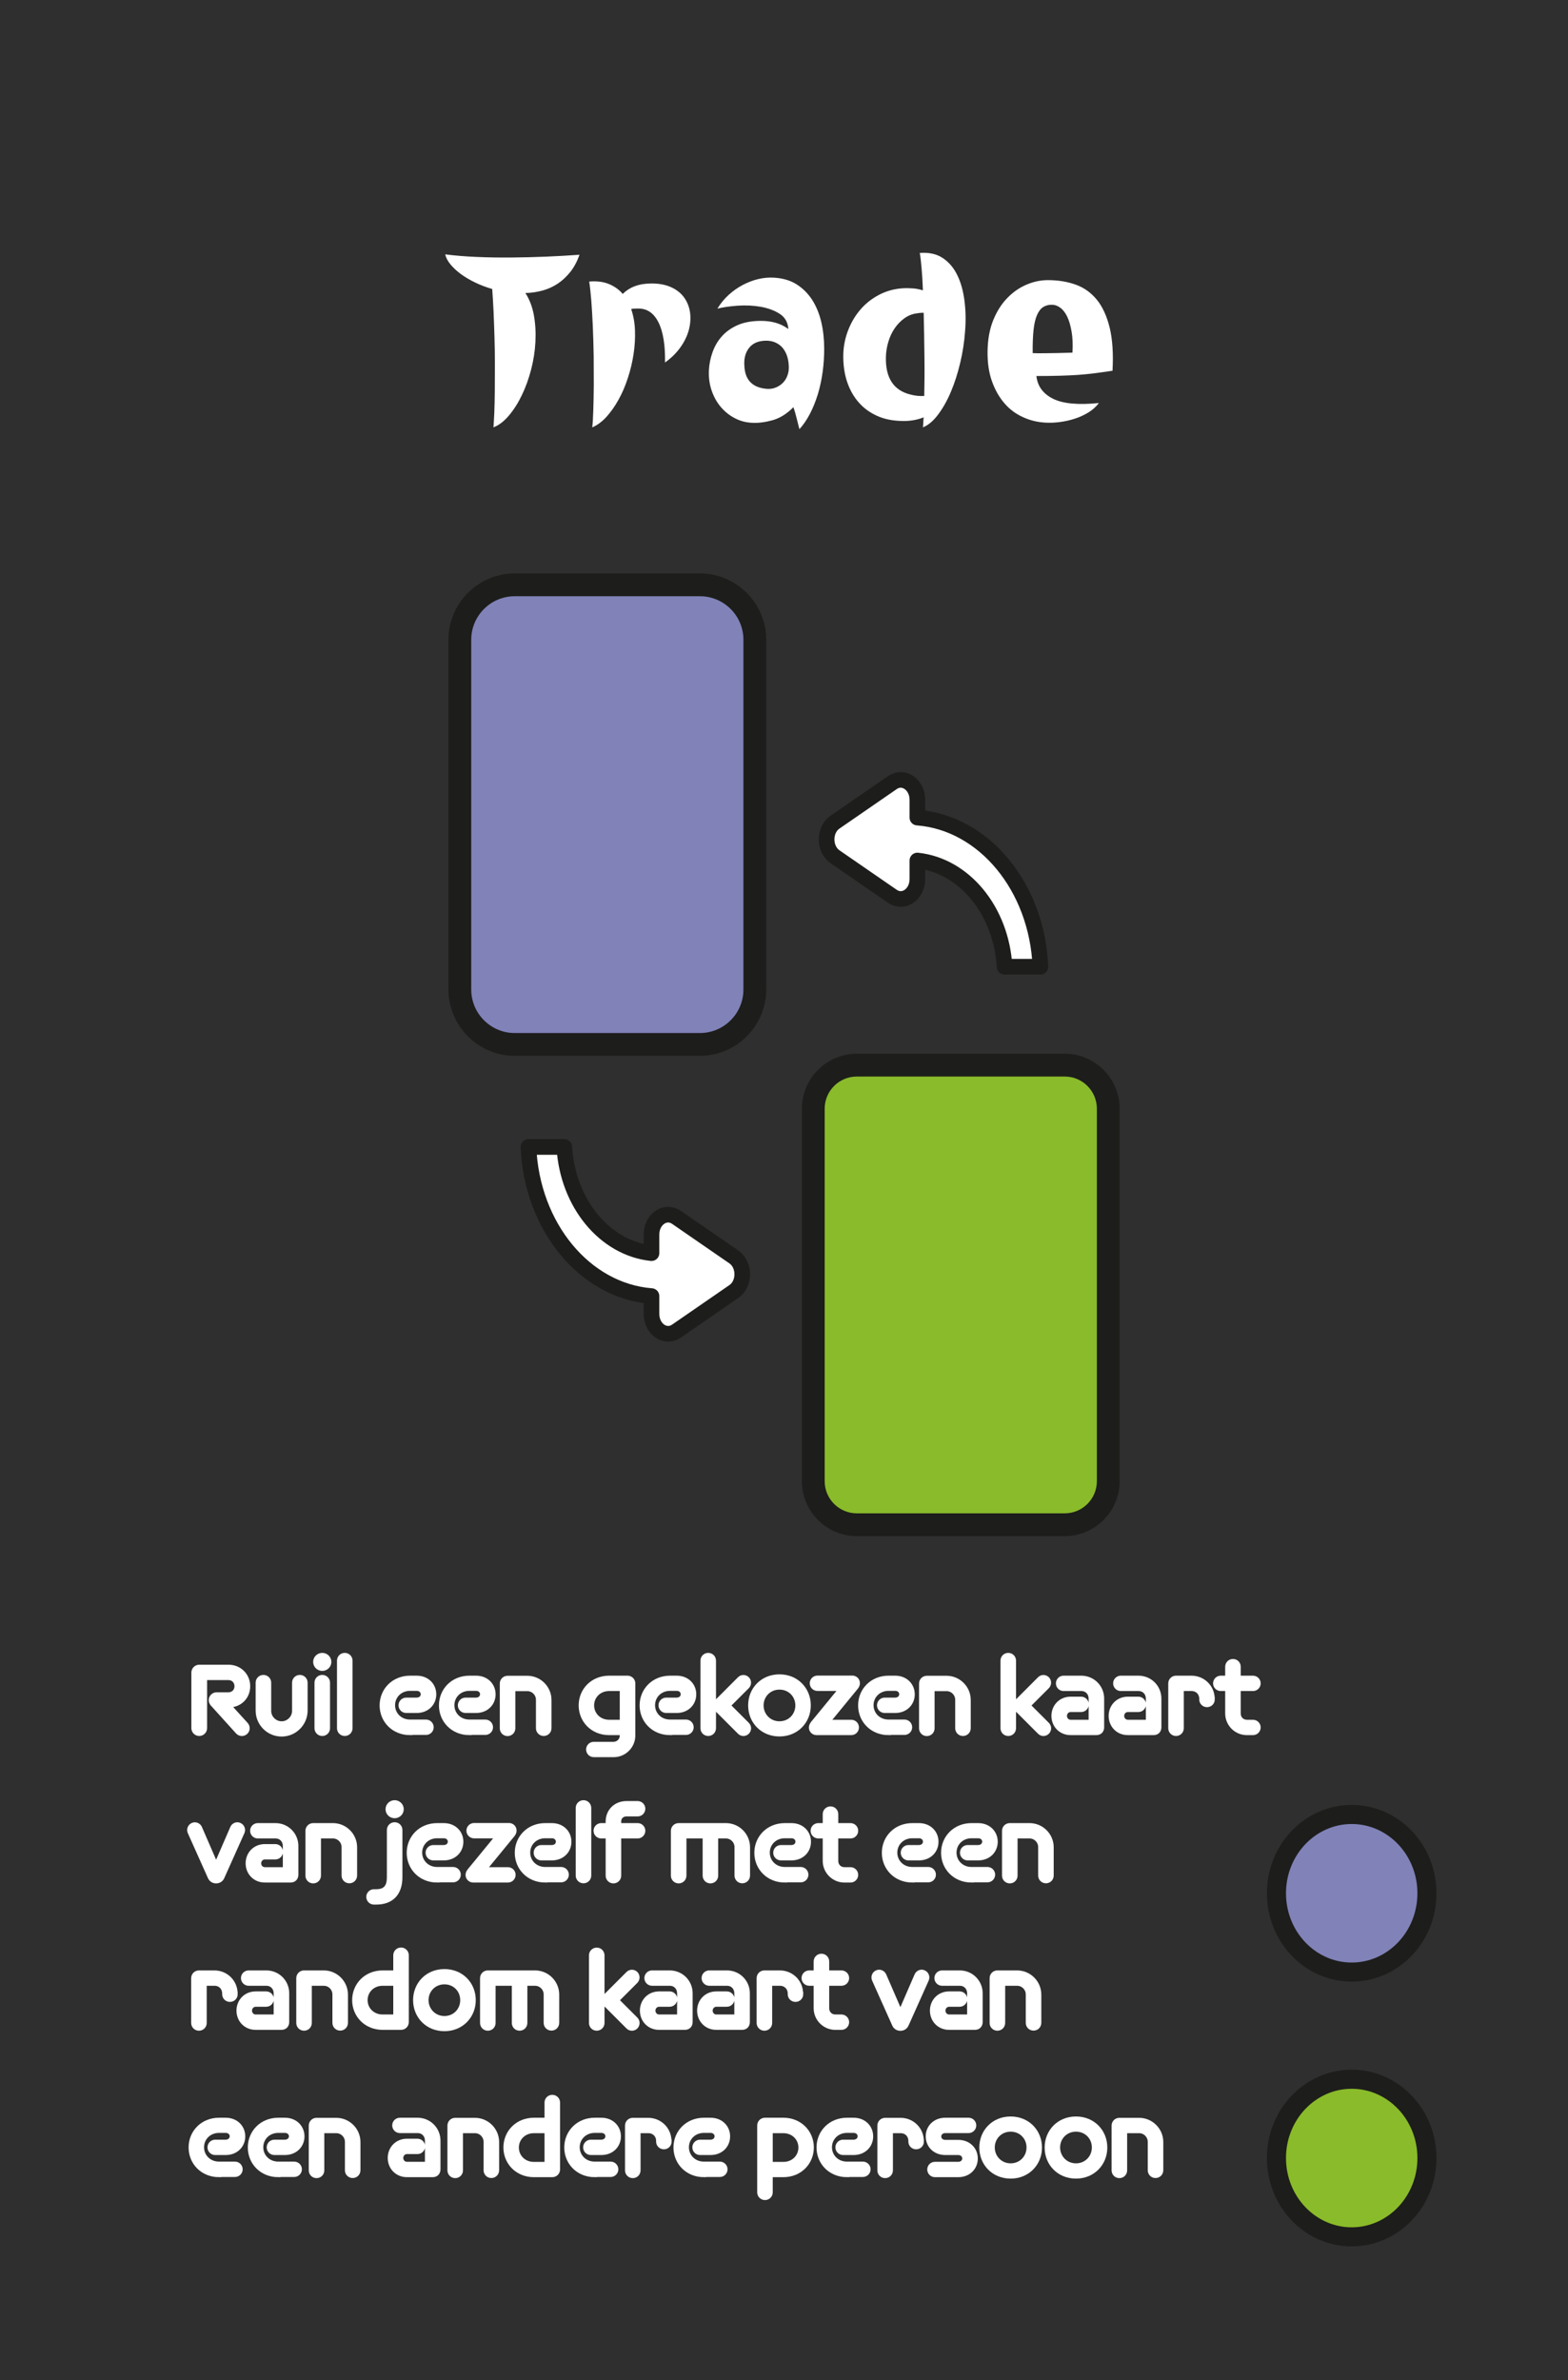 <?xml version="1.0" encoding="UTF-8"?>
<svg id="Laag_1" data-name="Laag 1" xmlns="http://www.w3.org/2000/svg" viewBox="0 0 164.41 249.45">
  <defs>
    <style>
      .cls-1 {
        stroke: #fff;
        stroke-miterlimit: 10;
        stroke-width: .45px;
      }

      .cls-1, .cls-2, .cls-3 {
        fill: #fff;
      }

      .cls-2 {
        stroke: #1d1d1b;
        stroke-linejoin: round;
        stroke-width: 1.64px;
      }

      .cls-4 {
        fill: #8082b8;
      }

      .cls-4, .cls-5, .cls-6, .cls-7, .cls-3 {
        stroke-width: 0px;
      }

      .cls-5 {
        fill: #2f2f2f;
      }

      .cls-6 {
        fill: #1d1d1b;
      }

      .cls-7 {
        fill: #8abb2a;
      }
    </style>
  </defs>
  <rect class="cls-5" x="0" width="164.41" height="249.45"/>
  <g>
    <path class="cls-4" d="M141.73,206.68c-4.35,0-7.89-3.7-7.89-8.26s3.54-8.25,7.89-8.25,7.89,3.7,7.89,8.25-3.54,8.26-7.89,8.26Z"/>
    <path class="cls-6" d="M141.73,191.17c3.8,0,6.89,3.25,6.89,7.26s-3.09,7.26-6.89,7.26-6.89-3.25-6.89-7.26,3.09-7.26,6.89-7.26M141.73,189.17c-4.91,0-8.89,4.14-8.89,9.26s3.98,9.26,8.89,9.26,8.89-4.14,8.89-9.26-3.98-9.26-8.89-9.26h0Z"/>
  </g>
  <g>
    <ellipse class="cls-7" cx="141.73" cy="226.17" rx="7.89" ry="8.26"/>
    <path class="cls-6" d="M141.73,218.92c3.8,0,6.89,3.25,6.89,7.26s-3.09,7.26-6.89,7.26-6.89-3.25-6.89-7.26,3.09-7.26,6.89-7.26M141.73,216.92c-4.91,0-8.89,4.14-8.89,9.26s3.98,9.26,8.89,9.26,8.89-4.14,8.89-9.26-3.98-9.26-8.89-9.26h0Z"/>
  </g>
  <g>
    <path class="cls-3" d="M60.76,26.71c-.25.7-.57,1.3-.96,1.79s-.83.9-1.32,1.23c-.49.32-1.03.57-1.6.72-.58.16-1.17.25-1.79.26.43.67.73,1.45.89,2.34.16.89.21,1.82.16,2.79-.05.97-.2,1.93-.45,2.89s-.57,1.85-.96,2.66c-.39.82-.84,1.53-1.35,2.14s-1.05,1.03-1.64,1.26c.03-.37.06-.89.09-1.56.03-.68.04-1.43.05-2.28,0-.84.01-1.74.01-2.7s-.01-1.91-.04-2.86c-.03-.95-.06-1.87-.1-2.75-.04-.88-.09-1.67-.14-2.35-.63-.18-1.23-.41-1.79-.68-.56-.27-1.05-.56-1.49-.88-.43-.32-.79-.65-1.09-1.01s-.48-.71-.56-1.06c1.03.13,2.13.22,3.3.27,1.17.05,2.36.07,3.59.06s2.45-.04,3.66-.09c1.22-.05,2.39-.12,3.53-.2Z"/>
    <path class="cls-3" d="M69.73,38.01c.03-1.85-.2-3.27-.7-4.25-.5-.98-1.23-1.46-2.2-1.42-.13,0-.25,0-.35.01-.1,0-.2.02-.3.04.23.67.37,1.41.4,2.23.03.82-.02,1.65-.15,2.5-.13.85-.33,1.69-.6,2.51-.27.82-.59,1.58-.98,2.27-.38.69-.81,1.29-1.27,1.8-.47.51-.96.87-1.48,1.09.05-.43.09-1.04.11-1.83.03-.78.04-1.66.05-2.62,0-.97,0-1.98-.01-3.04-.02-1.06-.05-2.08-.09-3.06-.04-.98-.1-1.89-.16-2.73-.07-.83-.14-1.5-.22-2,.8-.07,1.49.02,2.07.26.58.24,1.07.59,1.45,1.04.72-.73,1.72-1.1,3.02-1.1.82,0,1.51.14,2.09.41.58.27,1.03.64,1.35,1.1s.52.98.6,1.57c.07.59.03,1.2-.14,1.81-.17.62-.46,1.22-.88,1.81-.42.59-.96,1.12-1.62,1.59Z"/>
    <path class="cls-3" d="M83.18,42.69c-.7.7-1.43,1.15-2.2,1.36-.77.21-1.48.3-2.15.26-.65-.03-1.26-.2-1.82-.5-.57-.3-1.05-.7-1.46-1.19s-.72-1.06-.94-1.71c-.22-.65-.31-1.34-.28-2.08.03-.65.16-1.29.38-1.91s.54-1.18.98-1.67c.43-.49.99-.88,1.66-1.18.67-.29,1.49-.44,2.44-.44.53,0,1.04.06,1.51.19s.93.35,1.36.66c-.05-.7-.35-1.23-.91-1.59-.56-.36-1.23-.6-2-.74-.78-.13-1.58-.17-2.41-.11-.83.06-1.54.16-2.12.31.33-.55.73-1.03,1.19-1.45.46-.42.95-.76,1.48-1.04.52-.27,1.06-.48,1.61-.61.55-.13,1.09-.18,1.62-.15.95.05,1.76.29,2.42.71.67.43,1.21.98,1.64,1.65.42.67.74,1.45.94,2.32s.3,1.8.3,2.76c0,.8-.05,1.61-.16,2.42-.11.82-.28,1.6-.5,2.34-.23.74-.5,1.43-.83,2.06-.33.63-.7,1.18-1.11,1.62-.08-.32-.17-.69-.28-1.11-.1-.42-.22-.83-.35-1.21ZM78.06,38.49c.02.25.06.5.14.74.07.24.19.46.34.66.15.2.35.37.59.51.24.14.55.25.91.31.43.08.82.07,1.15-.04.33-.11.61-.27.84-.49.23-.22.4-.47.51-.76.12-.29.17-.59.17-.89,0-.4-.05-.77-.15-1.11-.1-.34-.25-.64-.45-.9-.2-.26-.46-.46-.78-.61-.32-.15-.69-.22-1.12-.2-.77.03-1.34.3-1.71.81-.38.51-.52,1.16-.44,1.96Z"/>
    <path class="cls-3" d="M96.45,26.51c.97-.07,1.77.11,2.41.54.64.43,1.15,1.02,1.52,1.8.38.77.62,1.67.75,2.69s.15,2.08.06,3.19c-.08,1.11-.25,2.21-.51,3.3-.26,1.09-.58,2.1-.97,3.02-.39.93-.84,1.72-1.34,2.39s-1.03,1.12-1.6,1.35c.02-.13.03-.28.04-.45,0-.17.02-.37.04-.6-.7.28-1.47.41-2.32.38-.97-.02-1.83-.2-2.58-.54-.75-.34-1.38-.8-1.9-1.39s-.91-1.27-1.19-2.06-.42-1.65-.44-2.59c-.02-.97.13-1.88.44-2.74.31-.86.74-1.62,1.3-2.29.56-.67,1.23-1.2,2.01-1.61.78-.41,1.63-.64,2.55-.69.37-.02.72,0,1.06.02.34.03.67.1.99.2-.03-.87-.08-1.64-.14-2.33-.06-.68-.12-1.22-.19-1.6ZM96.91,41.51c.03-1.25.04-2.65.02-4.19-.02-1.54-.04-3.05-.08-4.54-.1,0-.2,0-.3.01-.1,0-.21.02-.33.04-.5.05-.95.22-1.35.5-.4.28-.75.63-1.04,1.05-.29.42-.52.89-.68,1.43-.16.53-.25,1.07-.26,1.62-.05,2.18.81,3.49,2.57,3.92.48.13.96.18,1.43.15Z"/>
    <path class="cls-3" d="M116.63,38.86c-.68.1-1.3.19-1.86.26-.56.07-1.13.13-1.71.17-.58.04-1.23.07-1.92.09-.7.02-1.53.03-2.47.03.12,1.07.7,1.86,1.74,2.38,1.04.52,2.65.67,4.81.45-.28.38-.65.71-1.1.99-.45.27-.93.5-1.45.66-.52.17-1.05.28-1.59.35-.54.07-1.05.08-1.54.05-.8-.05-1.57-.24-2.3-.58-.73-.33-1.38-.81-1.92-1.44s-.99-1.4-1.31-2.31c-.33-.92-.48-1.98-.46-3.17.02-1.23.22-2.32.6-3.25.38-.93.88-1.71,1.49-2.33.61-.62,1.28-1.08,2.02-1.39.74-.31,1.48-.46,2.21-.46,1.08,0,2.06.16,2.94.48.88.32,1.61.85,2.21,1.59.6.74,1.04,1.72,1.34,2.94.29,1.22.39,2.72.29,4.5ZM110.28,31.94c-.35,0-.65.08-.91.25s-.47.45-.64.84-.29.91-.36,1.56-.1,1.46-.09,2.42c.27.02.75.02,1.45.01.7,0,1.61-.03,2.72-.06.05-.83.02-1.57-.09-2.2-.11-.63-.26-1.16-.46-1.57-.2-.42-.44-.73-.73-.94-.28-.21-.58-.31-.9-.31Z"/>
  </g>
  <g>
    <path class="cls-1" d="M22.27,178.59c-.1-.11-.16-.25-.16-.4,0-.33.27-.6.6-.6h1.23c.53,0,.87-.38.87-.86s-.34-.87-.87-.87h-2.45v5.26c0,.33-.27.6-.6.6s-.6-.27-.6-.6v-5.82c0-.33.27-.6.6-.6h3.06c1.19,0,2.06.9,2.06,2.03s-.84,1.99-2.02,2.01l1.81,1.99c.22.24.21.62-.04.84-.24.22-.62.2-.84-.04l-2.65-2.93Z"/>
    <path class="cls-1" d="M30.85,176.36c0-.33.26-.59.59-.59s.59.26.59.59v2.92c0,1.37-1.12,2.5-2.5,2.5s-2.5-1.12-2.5-2.5v-2.92c0-.33.26-.59.59-.59s.59.26.59.59v2.95c0,.72.6,1.32,1.32,1.32s1.32-.6,1.32-1.32v-2.95Z"/>
    <path class="cls-1" d="M33.79,174.9c-.4,0-.73-.32-.73-.72s.33-.72.73-.72.73.32.73.72-.33.72-.73.72ZM33.2,176.36c0-.33.26-.59.59-.59s.59.26.59.59v4.77c0,.33-.26.59-.59.59s-.59-.26-.59-.59v-4.77Z"/>
    <path class="cls-1" d="M35.56,174.05c0-.33.26-.59.59-.59s.59.26.59.59v7.08c0,.33-.26.59-.59.59s-.59-.26-.59-.59v-7.08Z"/>
    <path class="cls-1" d="M43,181.63c-1.74,0-2.97-1.3-2.97-2.89s1.23-2.89,2.97-2.89h.69c1.1,0,1.83.77,1.83,1.73s-.73,1.73-1.83,1.73h-1.1c-.32,0-.58-.26-.58-.58s.26-.58.58-.58h1.1c.39,0,.65-.26.65-.58s-.26-.58-.65-.58h-.69c-1.05,0-1.8.78-1.8,1.73s.75,1.73,1.8,1.73h1.67c.32,0,.58.26.58.58s-.26.58-.58.58h-1.67Z"/>
    <path class="cls-1" d="M49.22,181.63c-1.74,0-2.97-1.3-2.97-2.89s1.23-2.89,2.97-2.89h.69c1.1,0,1.83.77,1.83,1.73s-.73,1.73-1.83,1.73h-1.1c-.32,0-.58-.26-.58-.58s.26-.58.58-.58h1.1c.39,0,.65-.26.65-.58s-.26-.58-.65-.58h-.69c-1.05,0-1.8.78-1.8,1.73s.75,1.73,1.8,1.73h1.67c.32,0,.58.26.58.58s-.26.58-.58.58h-1.67Z"/>
    <path class="cls-1" d="M56.42,178.15c0-.62-.51-1.13-1.13-1.13h-1.48v4.12c0,.33-.26.59-.59.59s-.59-.26-.59-.59v-4.69c0-.33.26-.59.59-.59h2.07c1.27,0,2.31,1.04,2.31,2.31v2.96c0,.33-.26.59-.59.59s-.59-.26-.59-.59v-2.99Z"/>
    <path class="cls-1" d="M62.26,183.94c-.32,0-.58-.26-.58-.58s.26-.58.58-.58h2.07c.49,0,.88-.39.88-.88v-.27h-1.34c-1.74,0-2.97-1.3-2.97-2.89s1.23-2.89,2.97-2.89h1.93c.33,0,.59.26.59.59v5.46c0,1.12-.92,2.04-2.04,2.04h-2.09ZM65.21,177.01h-1.34c-1.05,0-1.8.78-1.8,1.73s.75,1.73,1.8,1.73h1.34v-3.46Z"/>
    <path class="cls-1" d="M70.26,181.63c-1.74,0-2.97-1.3-2.97-2.89s1.23-2.89,2.97-2.89h.69c1.1,0,1.83.77,1.83,1.73s-.73,1.73-1.83,1.73h-1.1c-.32,0-.58-.26-.58-.58s.26-.58.58-.58h1.1c.39,0,.65-.26.65-.58s-.26-.58-.65-.58h-.69c-1.05,0-1.8.78-1.8,1.73s.75,1.73,1.8,1.73h1.67c.32,0,.58.26.58.58s-.26.58-.58.58h-1.67Z"/>
    <path class="cls-1" d="M74.85,178.85v2.28c0,.33-.26.59-.59.59s-.59-.26-.59-.59v-7.08c0-.33.26-.59.59-.59s.59.26.59.59v4.59l2.69-2.69c.23-.23.59-.23.82,0,.22.23.22.59,0,.82l-1.98,1.98,1.98,1.98c.23.23.22.59,0,.82-.23.23-.59.23-.82,0l-2.69-2.69Z"/>
    <path class="cls-1" d="M81.73,181.77c-1.8,0-3.06-1.35-3.06-3.03s1.26-3.03,3.06-3.03,3.06,1.35,3.06,3.03-1.27,3.03-3.06,3.03ZM81.73,176.86c-1.09,0-1.89.85-1.89,1.88s.8,1.89,1.89,1.89,1.89-.85,1.89-1.89-.8-1.88-1.89-1.88Z"/>
    <path class="cls-1" d="M85.62,181.63c-.32,0-.58-.25-.58-.57,0-.13.06-.29.17-.44l2.97-3.62h-2.47c-.32,0-.58-.26-.58-.58s.26-.58.58-.58h3.66c.32,0,.57.25.57.57,0,.14-.05.29-.17.44l-2.97,3.62h2.46c.32,0,.58.26.58.58s-.26.58-.58.58h-3.64Z"/>
    <path class="cls-1" d="M93.17,181.63c-1.74,0-2.97-1.3-2.97-2.89s1.23-2.89,2.97-2.89h.69c1.1,0,1.83.77,1.83,1.73s-.73,1.73-1.83,1.73h-1.1c-.32,0-.58-.26-.58-.58s.26-.58.58-.58h1.1c.39,0,.65-.26.65-.58s-.26-.58-.65-.58h-.69c-1.05,0-1.8.78-1.8,1.73s.75,1.73,1.8,1.73h1.67c.32,0,.58.26.58.58s-.26.58-.58.58h-1.67Z"/>
    <path class="cls-1" d="M100.38,178.15c0-.62-.51-1.13-1.13-1.13h-1.48v4.12c0,.33-.26.59-.59.59s-.59-.26-.59-.59v-4.69c0-.33.26-.59.59-.59h2.07c1.27,0,2.31,1.04,2.31,2.31v2.96c0,.33-.26.59-.59.59s-.59-.26-.59-.59v-2.99Z"/>
    <path class="cls-1" d="M106.31,178.85v2.28c0,.33-.26.59-.59.59s-.59-.26-.59-.59v-7.08c0-.33.26-.59.59-.59s.59.26.59.59v4.59l2.69-2.69c.23-.23.59-.23.82,0,.22.23.22.59,0,.82l-1.98,1.98,1.98,1.98c.23.23.22.59,0,.82-.23.23-.59.23-.82,0l-2.69-2.69Z"/>
    <path class="cls-1" d="M112.26,181.63c-1.06,0-1.79-.81-1.79-1.79s.73-1.79,1.79-1.79h1.1c.32,0,.58.26.58.58s-.26.58-.58.58h-1.1c-.36,0-.61.3-.61.63s.25.63.61.63h2.11v-2.44c0-.58-.4-1.02-1-1.02h-1.85c-.32,0-.58-.26-.58-.58s.26-.58.58-.58h1.85c1.22,0,2.18.97,2.18,2.17v3.02c0,.33-.21.59-.59.59h-2.7Z"/>
    <path class="cls-1" d="M118.26,181.63c-1.06,0-1.79-.81-1.79-1.79s.73-1.79,1.79-1.79h1.1c.32,0,.58.26.58.58s-.26.58-.58.58h-1.1c-.36,0-.61.3-.61.63s.25.63.61.63h2.11v-2.44c0-.58-.4-1.02-1-1.02h-1.85c-.32,0-.58-.26-.58-.58s.26-.58.58-.58h1.85c1.22,0,2.18.97,2.18,2.17v3.02c0,.33-.21.59-.59.59h-2.7Z"/>
    <path class="cls-1" d="M127.15,178.11c0,.33-.26.59-.59.59s-.59-.26-.59-.58v-.08c0-.58-.42-1.03-1.04-1.03h-1.03v4.12c0,.33-.26.59-.59.59s-.59-.26-.59-.59v-4.69c0-.33.26-.59.59-.59h1.62c1.24,0,2.21.99,2.21,2.19v.07Z"/>
    <path class="cls-1" d="M130.73,181.63c-1.12,0-2.04-.92-2.04-2.04v-2.58h-.69c-.32,0-.58-.26-.58-.58s.26-.58.58-.58h.69v-1.16c0-.33.26-.59.59-.59s.59.26.59.59v1.16h1.51c.32,0,.58.26.58.58s-.26.58-.58.58h-1.51v2.59c0,.49.37.87.87.87h.64c.32,0,.58.26.58.58s-.26.58-.58.58h-.65Z"/>
    <path class="cls-1" d="M19.9,192.04c-.13-.29,0-.64.29-.77.29-.14.64,0,.77.29l1.7,3.92,1.7-3.92c.13-.29.48-.44.77-.29.29.13.42.48.29.77l-2.11,4.71c-.11.25-.34.42-.65.42s-.54-.17-.65-.42l-2.11-4.71Z"/>
    <path class="cls-1" d="M27.77,197.08c-1.06,0-1.79-.81-1.79-1.79s.73-1.79,1.79-1.79h1.1c.32,0,.58.26.58.58s-.26.58-.58.58h-1.1c-.36,0-.61.3-.61.63s.25.63.61.63h2.11v-2.44c0-.58-.4-1.02-1-1.02h-1.85c-.32,0-.58-.26-.58-.58s.26-.58.58-.58h1.85c1.22,0,2.18.97,2.18,2.17v3.02c0,.33-.21.59-.59.59h-2.7Z"/>
    <path class="cls-1" d="M36.04,193.59c0-.62-.51-1.13-1.13-1.13h-1.48v4.12c0,.33-.26.59-.59.59s-.59-.26-.59-.59v-4.69c0-.33.26-.59.59-.59h2.07c1.27,0,2.31,1.04,2.31,2.31v2.96c0,.33-.26.59-.59.59s-.59-.26-.59-.59v-2.99Z"/>
    <path class="cls-1" d="M39.21,199.39c-.32,0-.58-.26-.58-.58s.26-.58.58-.58h.23c.98,0,1.35-.51,1.35-1.48v-4.95c0-.33.26-.59.59-.59s.59.26.59.59v4.94c0,1.62-.83,2.65-2.52,2.65h-.24ZM41.38,190.34c-.4,0-.73-.32-.73-.72s.33-.72.73-.72.73.32.73.72-.33.72-.73.72Z"/>
    <path class="cls-1" d="M45.84,197.08c-1.74,0-2.97-1.3-2.97-2.89s1.23-2.89,2.97-2.89h.69c1.1,0,1.83.77,1.83,1.73s-.73,1.73-1.83,1.73h-1.1c-.32,0-.58-.26-.58-.58s.26-.58.58-.58h1.1c.39,0,.65-.26.65-.58s-.26-.58-.65-.58h-.69c-1.05,0-1.8.78-1.8,1.73s.75,1.73,1.8,1.73h1.67c.32,0,.58.26.58.58s-.26.58-.58.58h-1.67Z"/>
    <path class="cls-1" d="M49.62,197.08c-.32,0-.58-.25-.58-.57,0-.13.05-.29.17-.44l2.97-3.62h-2.47c-.32,0-.58-.26-.58-.58s.26-.58.58-.58h3.66c.32,0,.57.25.57.57,0,.14-.05.29-.17.44l-2.97,3.62h2.46c.32,0,.58.26.58.58s-.26.58-.58.58h-3.64Z"/>
    <path class="cls-1" d="M57.17,197.08c-1.74,0-2.97-1.3-2.97-2.89s1.23-2.89,2.97-2.89h.69c1.1,0,1.83.77,1.83,1.73s-.73,1.73-1.83,1.73h-1.1c-.32,0-.58-.26-.58-.58s.26-.58.58-.58h1.1c.39,0,.65-.26.65-.58s-.26-.58-.65-.58h-.69c-1.05,0-1.8.78-1.8,1.73s.75,1.73,1.8,1.73h1.67c.32,0,.58.26.58.58s-.26.58-.58.58h-1.67Z"/>
    <path class="cls-1" d="M60.59,189.49c0-.33.26-.59.59-.59s.59.26.59.59v7.08c0,.33-.26.59-.59.59s-.59-.26-.59-.59v-7.08Z"/>
    <path class="cls-1" d="M63.73,192.46h-.69c-.32,0-.58-.26-.58-.58s.26-.58.58-.58h.69v-.39c0-1.08.8-1.92,1.97-1.92h1.16c.32,0,.58.26.58.58s-.26.58-.58.58h-1.16c-.48,0-.79.32-.79.75v.4h1.95c.32,0,.58.26.58.58s-.26.58-.58.58h-1.95v4.12c0,.33-.26.59-.59.59s-.59-.26-.59-.59v-4.12Z"/>
    <path class="cls-1" d="M77.24,193.59c0-.62-.51-1.13-1.13-1.13h-1.03v4.12c0,.33-.26.59-.59.59s-.59-.26-.59-.59v-4.12h-2.15v4.12c0,.33-.26.59-.59.59s-.59-.26-.59-.59v-4.69c0-.33.26-.59.59-.59h4.95c1.28,0,2.31,1.04,2.31,2.31v2.96c0,.33-.26.59-.59.59s-.59-.26-.59-.59v-2.99Z"/>
    <path class="cls-1" d="M82.29,197.08c-1.74,0-2.97-1.3-2.97-2.89s1.23-2.89,2.97-2.89h.69c1.1,0,1.83.77,1.83,1.73s-.73,1.73-1.83,1.73h-1.1c-.32,0-.58-.26-.58-.58s.26-.58.58-.58h1.1c.39,0,.65-.26.65-.58s-.26-.58-.65-.58h-.69c-1.05,0-1.8.78-1.8,1.73s.75,1.73,1.8,1.73h1.67c.32,0,.58.26.58.58s-.26.58-.58.58h-1.67Z"/>
    <path class="cls-1" d="M88.53,197.08c-1.12,0-2.04-.92-2.04-2.04v-2.58h-.69c-.32,0-.58-.26-.58-.58s.26-.58.58-.58h.69v-1.16c0-.33.26-.59.59-.59s.59.26.59.59v1.16h1.51c.32,0,.58.26.58.58s-.26.58-.58.58h-1.51v2.59c0,.49.37.87.87.87h.64c.32,0,.58.26.58.58s-.26.58-.58.58h-.65Z"/>
    <path class="cls-1" d="M95.66,197.08c-1.74,0-2.97-1.3-2.97-2.89s1.23-2.89,2.97-2.89h.69c1.1,0,1.83.77,1.83,1.73s-.73,1.73-1.83,1.73h-1.1c-.32,0-.58-.26-.58-.58s.26-.58.58-.58h1.1c.39,0,.65-.26.65-.58s-.26-.58-.65-.58h-.69c-1.05,0-1.8.78-1.8,1.73s.75,1.73,1.8,1.73h1.67c.32,0,.58.26.58.58s-.26.58-.58.58h-1.67Z"/>
    <path class="cls-1" d="M101.87,197.08c-1.74,0-2.97-1.3-2.97-2.89s1.23-2.89,2.97-2.89h.69c1.1,0,1.83.77,1.83,1.73s-.73,1.73-1.83,1.73h-1.1c-.32,0-.58-.26-.58-.58s.26-.58.58-.58h1.1c.39,0,.65-.26.65-.58s-.26-.58-.65-.58h-.69c-1.05,0-1.8.78-1.8,1.73s.75,1.73,1.8,1.73h1.67c.32,0,.58.26.58.58s-.26.58-.58.58h-1.67Z"/>
    <path class="cls-1" d="M109.08,193.59c0-.62-.51-1.13-1.13-1.13h-1.48v4.12c0,.33-.26.59-.59.59s-.59-.26-.59-.59v-4.69c0-.33.26-.59.59-.59h2.07c1.27,0,2.31,1.04,2.31,2.31v2.96c0,.33-.26.59-.59.59s-.59-.26-.59-.59v-2.99Z"/>
    <path class="cls-1" d="M24.7,209c0,.33-.26.59-.59.59s-.59-.26-.59-.58v-.08c0-.58-.42-1.03-1.03-1.03h-1.04v4.12c0,.33-.26.59-.59.59s-.59-.26-.59-.59v-4.69c0-.33.26-.59.59-.59h1.62c1.24,0,2.21.99,2.21,2.19v.07Z"/>
    <path class="cls-1" d="M26.81,212.52c-1.06,0-1.79-.81-1.79-1.79s.73-1.79,1.79-1.79h1.1c.32,0,.58.26.58.58s-.26.58-.58.58h-1.1c-.36,0-.61.3-.61.63s.25.63.61.63h2.11v-2.44c0-.58-.4-1.02-1-1.02h-1.85c-.32,0-.58-.26-.58-.58s.26-.58.58-.58h1.85c1.22,0,2.18.97,2.18,2.17v3.02c0,.33-.21.59-.59.59h-2.7Z"/>
    <path class="cls-1" d="M35.08,209.03c0-.62-.51-1.13-1.13-1.13h-1.48v4.12c0,.33-.26.59-.59.59s-.59-.26-.59-.59v-4.69c0-.33.26-.59.59-.59h2.07c1.27,0,2.31,1.04,2.31,2.31v2.96c0,.33-.26.59-.59.59s-.59-.26-.59-.59v-2.99Z"/>
    <path class="cls-1" d="M40.12,212.52c-1.74,0-2.97-1.3-2.97-2.89s1.23-2.89,2.97-2.89h1.34v-1.81c0-.33.26-.59.59-.59s.59.26.59.59v7c0,.33-.26.59-.59.59h-1.93ZM41.46,207.9h-1.34c-1.05,0-1.8.78-1.8,1.73s.75,1.73,1.8,1.73h1.34v-3.46Z"/>
    <path class="cls-1" d="M46.6,212.66c-1.8,0-3.06-1.35-3.06-3.03s1.26-3.03,3.06-3.03,3.06,1.35,3.06,3.03-1.27,3.03-3.06,3.03ZM46.6,207.75c-1.09,0-1.89.85-1.89,1.88s.8,1.89,1.89,1.89,1.88-.85,1.88-1.89-.79-1.88-1.88-1.88Z"/>
    <path class="cls-1" d="M57.23,209.03c0-.62-.51-1.13-1.13-1.13h-1.03v4.12c0,.33-.26.59-.59.59s-.59-.26-.59-.59v-4.12h-2.15v4.12c0,.33-.26.59-.59.59s-.59-.26-.59-.59v-4.69c0-.33.26-.59.59-.59h4.95c1.28,0,2.31,1.04,2.31,2.31v2.96c0,.33-.26.59-.59.59s-.59-.26-.59-.59v-2.99Z"/>
    <path class="cls-1" d="M63.16,209.74v2.28c0,.33-.26.59-.59.59s-.59-.26-.59-.59v-7.08c0-.33.26-.59.59-.59s.59.26.59.59v4.59l2.69-2.69c.23-.23.59-.23.82,0,.22.23.22.59,0,.82l-1.98,1.98,1.98,1.98c.23.23.22.59,0,.82-.23.23-.59.23-.82,0l-2.69-2.69Z"/>
    <path class="cls-1" d="M69.11,212.52c-1.06,0-1.79-.81-1.79-1.79s.73-1.79,1.79-1.79h1.1c.32,0,.58.26.58.58s-.26.58-.58.58h-1.1c-.36,0-.61.3-.61.63s.25.63.61.63h2.11v-2.44c0-.58-.4-1.02-1-1.02h-1.85c-.32,0-.58-.26-.58-.58s.26-.58.58-.58h1.85c1.22,0,2.18.97,2.18,2.17v3.02c0,.33-.21.59-.59.59h-2.7Z"/>
    <path class="cls-1" d="M75.11,212.52c-1.06,0-1.79-.81-1.79-1.79s.73-1.79,1.79-1.79h1.1c.32,0,.58.26.58.58s-.26.58-.58.58h-1.1c-.36,0-.61.3-.61.63s.25.63.61.63h2.11v-2.44c0-.58-.4-1.02-1-1.02h-1.85c-.32,0-.58-.26-.58-.58s.26-.58.58-.58h1.85c1.22,0,2.18.97,2.18,2.17v3.02c0,.33-.21.59-.59.59h-2.7Z"/>
    <path class="cls-1" d="M84,209c0,.33-.26.59-.59.59s-.59-.26-.59-.58v-.08c0-.58-.43-1.03-1.04-1.03h-1.04v4.12c0,.33-.26.59-.59.59s-.59-.26-.59-.59v-4.69c0-.33.26-.59.59-.59h1.62c1.24,0,2.21.99,2.21,2.19v.07Z"/>
    <path class="cls-1" d="M87.58,212.52c-1.12,0-2.04-.92-2.04-2.04v-2.58h-.69c-.32,0-.58-.26-.58-.58s.26-.58.58-.58h.69v-1.16c0-.33.26-.59.59-.59s.59.26.59.59v1.16h1.51c.32,0,.58.26.58.58s-.26.58-.58.58h-1.51v2.59c0,.49.37.87.87.87h.64c.32,0,.58.26.58.58s-.26.58-.58.58h-.65Z"/>
    <path class="cls-1" d="M91.65,207.49c-.13-.29,0-.64.29-.77.29-.14.64,0,.77.29l1.7,3.92,1.7-3.92c.13-.29.48-.44.77-.29.29.13.42.48.29.77l-2.11,4.71c-.11.25-.34.42-.65.42s-.54-.17-.65-.42l-2.11-4.71Z"/>
    <path class="cls-1" d="M99.52,212.52c-1.06,0-1.79-.81-1.79-1.79s.73-1.79,1.79-1.79h1.1c.32,0,.58.26.58.58s-.26.58-.58.58h-1.1c-.36,0-.61.3-.61.63s.25.63.61.63h2.11v-2.44c0-.58-.4-1.02-1-1.02h-1.85c-.32,0-.58-.26-.58-.58s.26-.58.58-.58h1.85c1.22,0,2.18.97,2.18,2.17v3.02c0,.33-.21.59-.59.59h-2.7Z"/>
    <path class="cls-1" d="M107.78,209.03c0-.62-.51-1.13-1.13-1.13h-1.48v4.12c0,.33-.26.59-.59.59s-.59-.26-.59-.59v-4.69c0-.33.26-.59.59-.59h2.07c1.27,0,2.31,1.04,2.31,2.31v2.96c0,.33-.26.59-.59.59s-.59-.26-.59-.59v-2.99Z"/>
    <path class="cls-1" d="M22.97,227.96c-1.74,0-2.97-1.3-2.97-2.89s1.23-2.89,2.97-2.89h.69c1.1,0,1.83.77,1.83,1.73s-.73,1.73-1.83,1.73h-1.1c-.32,0-.58-.26-.58-.58s.26-.58.58-.58h1.1c.39,0,.65-.26.65-.58s-.26-.58-.65-.58h-.69c-1.05,0-1.8.78-1.8,1.73s.75,1.73,1.8,1.73h1.67c.32,0,.58.26.58.58s-.26.58-.58.58h-1.67Z"/>
    <path class="cls-1" d="M29.18,227.96c-1.74,0-2.97-1.3-2.97-2.89s1.23-2.89,2.97-2.89h.69c1.1,0,1.83.77,1.83,1.73s-.73,1.73-1.83,1.73h-1.1c-.32,0-.58-.26-.58-.58s.26-.58.58-.58h1.1c.39,0,.65-.26.65-.58s-.26-.58-.65-.58h-.69c-1.05,0-1.8.78-1.8,1.73s.75,1.73,1.8,1.73h1.67c.32,0,.58.26.58.58s-.26.58-.58.58h-1.67Z"/>
    <path class="cls-1" d="M36.39,224.48c0-.62-.51-1.13-1.13-1.13h-1.48v4.12c0,.33-.26.59-.59.59s-.59-.26-.59-.59v-4.69c0-.33.26-.59.59-.59h2.07c1.27,0,2.31,1.04,2.31,2.31v2.96c0,.33-.26.59-.59.59s-.59-.26-.59-.59v-2.99Z"/>
    <path class="cls-1" d="M42.67,227.96c-1.06,0-1.79-.81-1.79-1.79s.73-1.79,1.79-1.79h1.1c.32,0,.58.26.58.58s-.26.58-.58.58h-1.1c-.36,0-.61.3-.61.63s.25.63.61.63h2.11v-2.44c0-.58-.4-1.02-1-1.02h-1.85c-.32,0-.58-.26-.58-.58s.26-.58.58-.58h1.85c1.22,0,2.18.97,2.18,2.17v3.02c0,.33-.21.59-.59.59h-2.7Z"/>
    <path class="cls-1" d="M50.93,224.48c0-.62-.51-1.13-1.13-1.13h-1.48v4.12c0,.33-.26.59-.59.59s-.59-.26-.59-.59v-4.69c0-.33.26-.59.59-.59h2.07c1.27,0,2.31,1.04,2.31,2.31v2.96c0,.33-.26.59-.59.59s-.59-.26-.59-.59v-2.99Z"/>
    <path class="cls-1" d="M55.98,227.96c-1.74,0-2.97-1.3-2.97-2.89s1.23-2.89,2.97-2.89h1.34v-1.81c0-.33.26-.59.59-.59s.59.26.59.59v7c0,.33-.26.59-.59.59h-1.93ZM57.32,223.35h-1.34c-1.05,0-1.8.78-1.8,1.73s.75,1.73,1.8,1.73h1.34v-3.46Z"/>
    <path class="cls-1" d="M62.36,227.96c-1.74,0-2.97-1.3-2.97-2.89s1.23-2.89,2.97-2.89h.69c1.1,0,1.83.77,1.83,1.73s-.73,1.73-1.83,1.73h-1.1c-.32,0-.58-.26-.58-.58s.26-.58.58-.58h1.1c.39,0,.65-.26.65-.58s-.26-.58-.65-.58h-.69c-1.05,0-1.8.78-1.8,1.73s.75,1.73,1.8,1.73h1.67c.32,0,.58.26.58.58s-.26.58-.58.58h-1.67Z"/>
    <path class="cls-1" d="M70.2,224.45c0,.33-.26.59-.59.59s-.59-.26-.59-.58v-.08c0-.58-.43-1.03-1.04-1.03h-1.04v4.12c0,.33-.26.59-.59.59s-.59-.26-.59-.59v-4.69c0-.33.26-.59.59-.59h1.62c1.24,0,2.21.99,2.21,2.19v.07Z"/>
    <path class="cls-1" d="M73.81,227.96c-1.74,0-2.97-1.3-2.97-2.89s1.23-2.89,2.97-2.89h.69c1.1,0,1.83.77,1.83,1.73s-.73,1.73-1.83,1.73h-1.1c-.32,0-.58-.26-.58-.58s.26-.58.58-.58h1.1c.39,0,.65-.26.65-.58s-.26-.58-.65-.58h-.69c-1.05,0-1.8.78-1.8,1.73s.75,1.73,1.8,1.73h1.67c.32,0,.58.26.58.58s-.26.58-.58.58h-1.67Z"/>
    <path class="cls-1" d="M80.8,227.96v1.81c0,.33-.26.59-.59.59s-.59-.26-.59-.59v-7c0-.33.26-.59.59-.59h1.93c1.74,0,2.97,1.3,2.97,2.89s-1.23,2.89-2.97,2.89h-1.34ZM82.14,226.81c1.05,0,1.8-.78,1.8-1.73s-.75-1.73-1.8-1.73h-1.34v3.46h1.34Z"/>
    <path class="cls-1" d="M88.81,227.96c-1.74,0-2.97-1.3-2.97-2.89s1.23-2.89,2.97-2.89h.69c1.1,0,1.83.77,1.83,1.73s-.73,1.73-1.83,1.73h-1.1c-.32,0-.58-.26-.58-.58s.26-.58.58-.58h1.1c.39,0,.65-.26.65-.58s-.26-.58-.65-.58h-.69c-1.05,0-1.8.78-1.8,1.73s.75,1.73,1.8,1.73h1.67c.32,0,.58.26.58.58s-.26.58-.58.58h-1.67Z"/>
    <path class="cls-1" d="M96.65,224.45c0,.33-.26.59-.59.59s-.59-.26-.59-.58v-.08c0-.58-.42-1.03-1.04-1.03h-1.03v4.12c0,.33-.26.59-.59.59s-.59-.26-.59-.59v-4.69c0-.33.26-.59.59-.59h1.62c1.24,0,2.21.99,2.21,2.19v.07Z"/>
    <path class="cls-1" d="M98.03,227.96c-.32,0-.58-.26-.58-.58s.26-.58.58-.58h2.44c.39,0,.65-.26.65-.58s-.26-.58-.65-.58h-1.35c-1.1,0-1.83-.77-1.83-1.73s.73-1.73,1.83-1.73h2.44c.32,0,.58.26.58.58s-.26.58-.58.58h-2.44c-.39,0-.65.26-.65.58s.26.58.65.58h1.35c1.1,0,1.83.77,1.83,1.73s-.73,1.73-1.83,1.73h-2.44Z"/>
    <path class="cls-1" d="M105.97,228.11c-1.8,0-3.06-1.35-3.06-3.03s1.26-3.03,3.06-3.03,3.06,1.35,3.06,3.03-1.27,3.03-3.06,3.03ZM105.97,223.19c-1.09,0-1.89.85-1.89,1.88s.8,1.89,1.89,1.89,1.89-.85,1.89-1.89-.8-1.88-1.89-1.88Z"/>
    <path class="cls-1" d="M112.82,228.11c-1.8,0-3.06-1.35-3.06-3.03s1.26-3.03,3.06-3.03,3.06,1.35,3.06,3.03-1.27,3.03-3.06,3.03ZM112.82,223.19c-1.09,0-1.89.85-1.89,1.88s.8,1.89,1.89,1.89,1.89-.85,1.89-1.89-.8-1.88-1.89-1.88Z"/>
    <path class="cls-1" d="M120.57,224.48c0-.62-.51-1.13-1.13-1.13h-1.48v4.12c0,.33-.26.59-.59.59s-.59-.26-.59-.59v-4.69c0-.33.26-.59.59-.59h2.07c1.27,0,2.31,1.04,2.31,2.31v2.96c0,.33-.26.59-.59.59s-.59-.26-.59-.59v-2.99Z"/>
  </g>
  <g>
    <g>
      <path class="cls-4" d="M53.96,61.29h19.42c3.18,0,5.76,2.58,5.76,5.76v36.66c0,3.18-2.58,5.76-5.76,5.76h-19.42c-3.18,0-5.76-2.58-5.76-5.76v-36.66c0-3.18,2.58-5.76,5.76-5.76Z"/>
      <path class="cls-6" d="M73.39,62.49c2.52,0,4.56,2.05,4.56,4.56v36.66c0,2.52-2.05,4.56-4.56,4.56h-19.42c-2.52,0-4.56-2.05-4.56-4.56v-36.66c0-2.52,2.05-4.56,4.56-4.56h19.42M73.39,60.1h-19.42c-3.82,0-6.95,3.13-6.95,6.95v36.66c0,3.82,3.13,6.95,6.95,6.95h19.42c3.82,0,6.95-3.13,6.95-6.95v-36.66c0-3.82-3.13-6.95-6.95-6.95h0Z"/>
    </g>
    <g>
      <path class="cls-7" d="M89.83,111.63h21.8c2.52,0,4.57,2.05,4.57,4.57v39.04c0,2.52-2.05,4.57-4.57,4.57h-21.8c-2.52,0-4.57-2.05-4.57-4.57v-39.04c0-2.52,2.05-4.57,4.57-4.57Z"/>
      <path class="cls-6" d="M111.64,112.83c1.86,0,3.37,1.51,3.37,3.37v39.04c0,1.86-1.51,3.37-3.37,3.37h-21.8c-1.86,0-3.37-1.51-3.37-3.37v-39.04c0-1.86,1.51-3.37,3.37-3.37h21.8M111.64,110.44h-21.8c-3.17,0-5.76,2.59-5.76,5.76v39.04c0,3.17,2.59,5.76,5.76,5.76h21.8c3.17,0,5.76-2.59,5.76-5.76v-39.04c0-3.17-2.59-5.76-5.76-5.76h0Z"/>
    </g>
    <path class="cls-2" d="M68.31,129.39v1.95c-4.9-.52-8.8-5.24-9.14-11.13h-3.76c.35,8.37,5.92,15.09,12.9,15.63v1.86c0,1.61,1.46,2.61,2.62,1.81l6.02-4.15c1.17-.8,1.17-2.81,0-3.62l-6.02-4.15c-1.17-.8-2.62.2-2.62,1.81Z"/>
    <path class="cls-2" d="M96.19,92.14v-1.95c4.9.52,8.8,5.24,9.14,11.13h3.76c-.35-8.37-5.92-15.09-12.9-15.63v-1.86c0-1.61-1.46-2.61-2.62-1.81l-6.02,4.15c-1.17.8-1.17,2.81,0,3.62l6.02,4.15c1.17.8,2.62-.2,2.62-1.81Z"/>
  </g>
</svg>